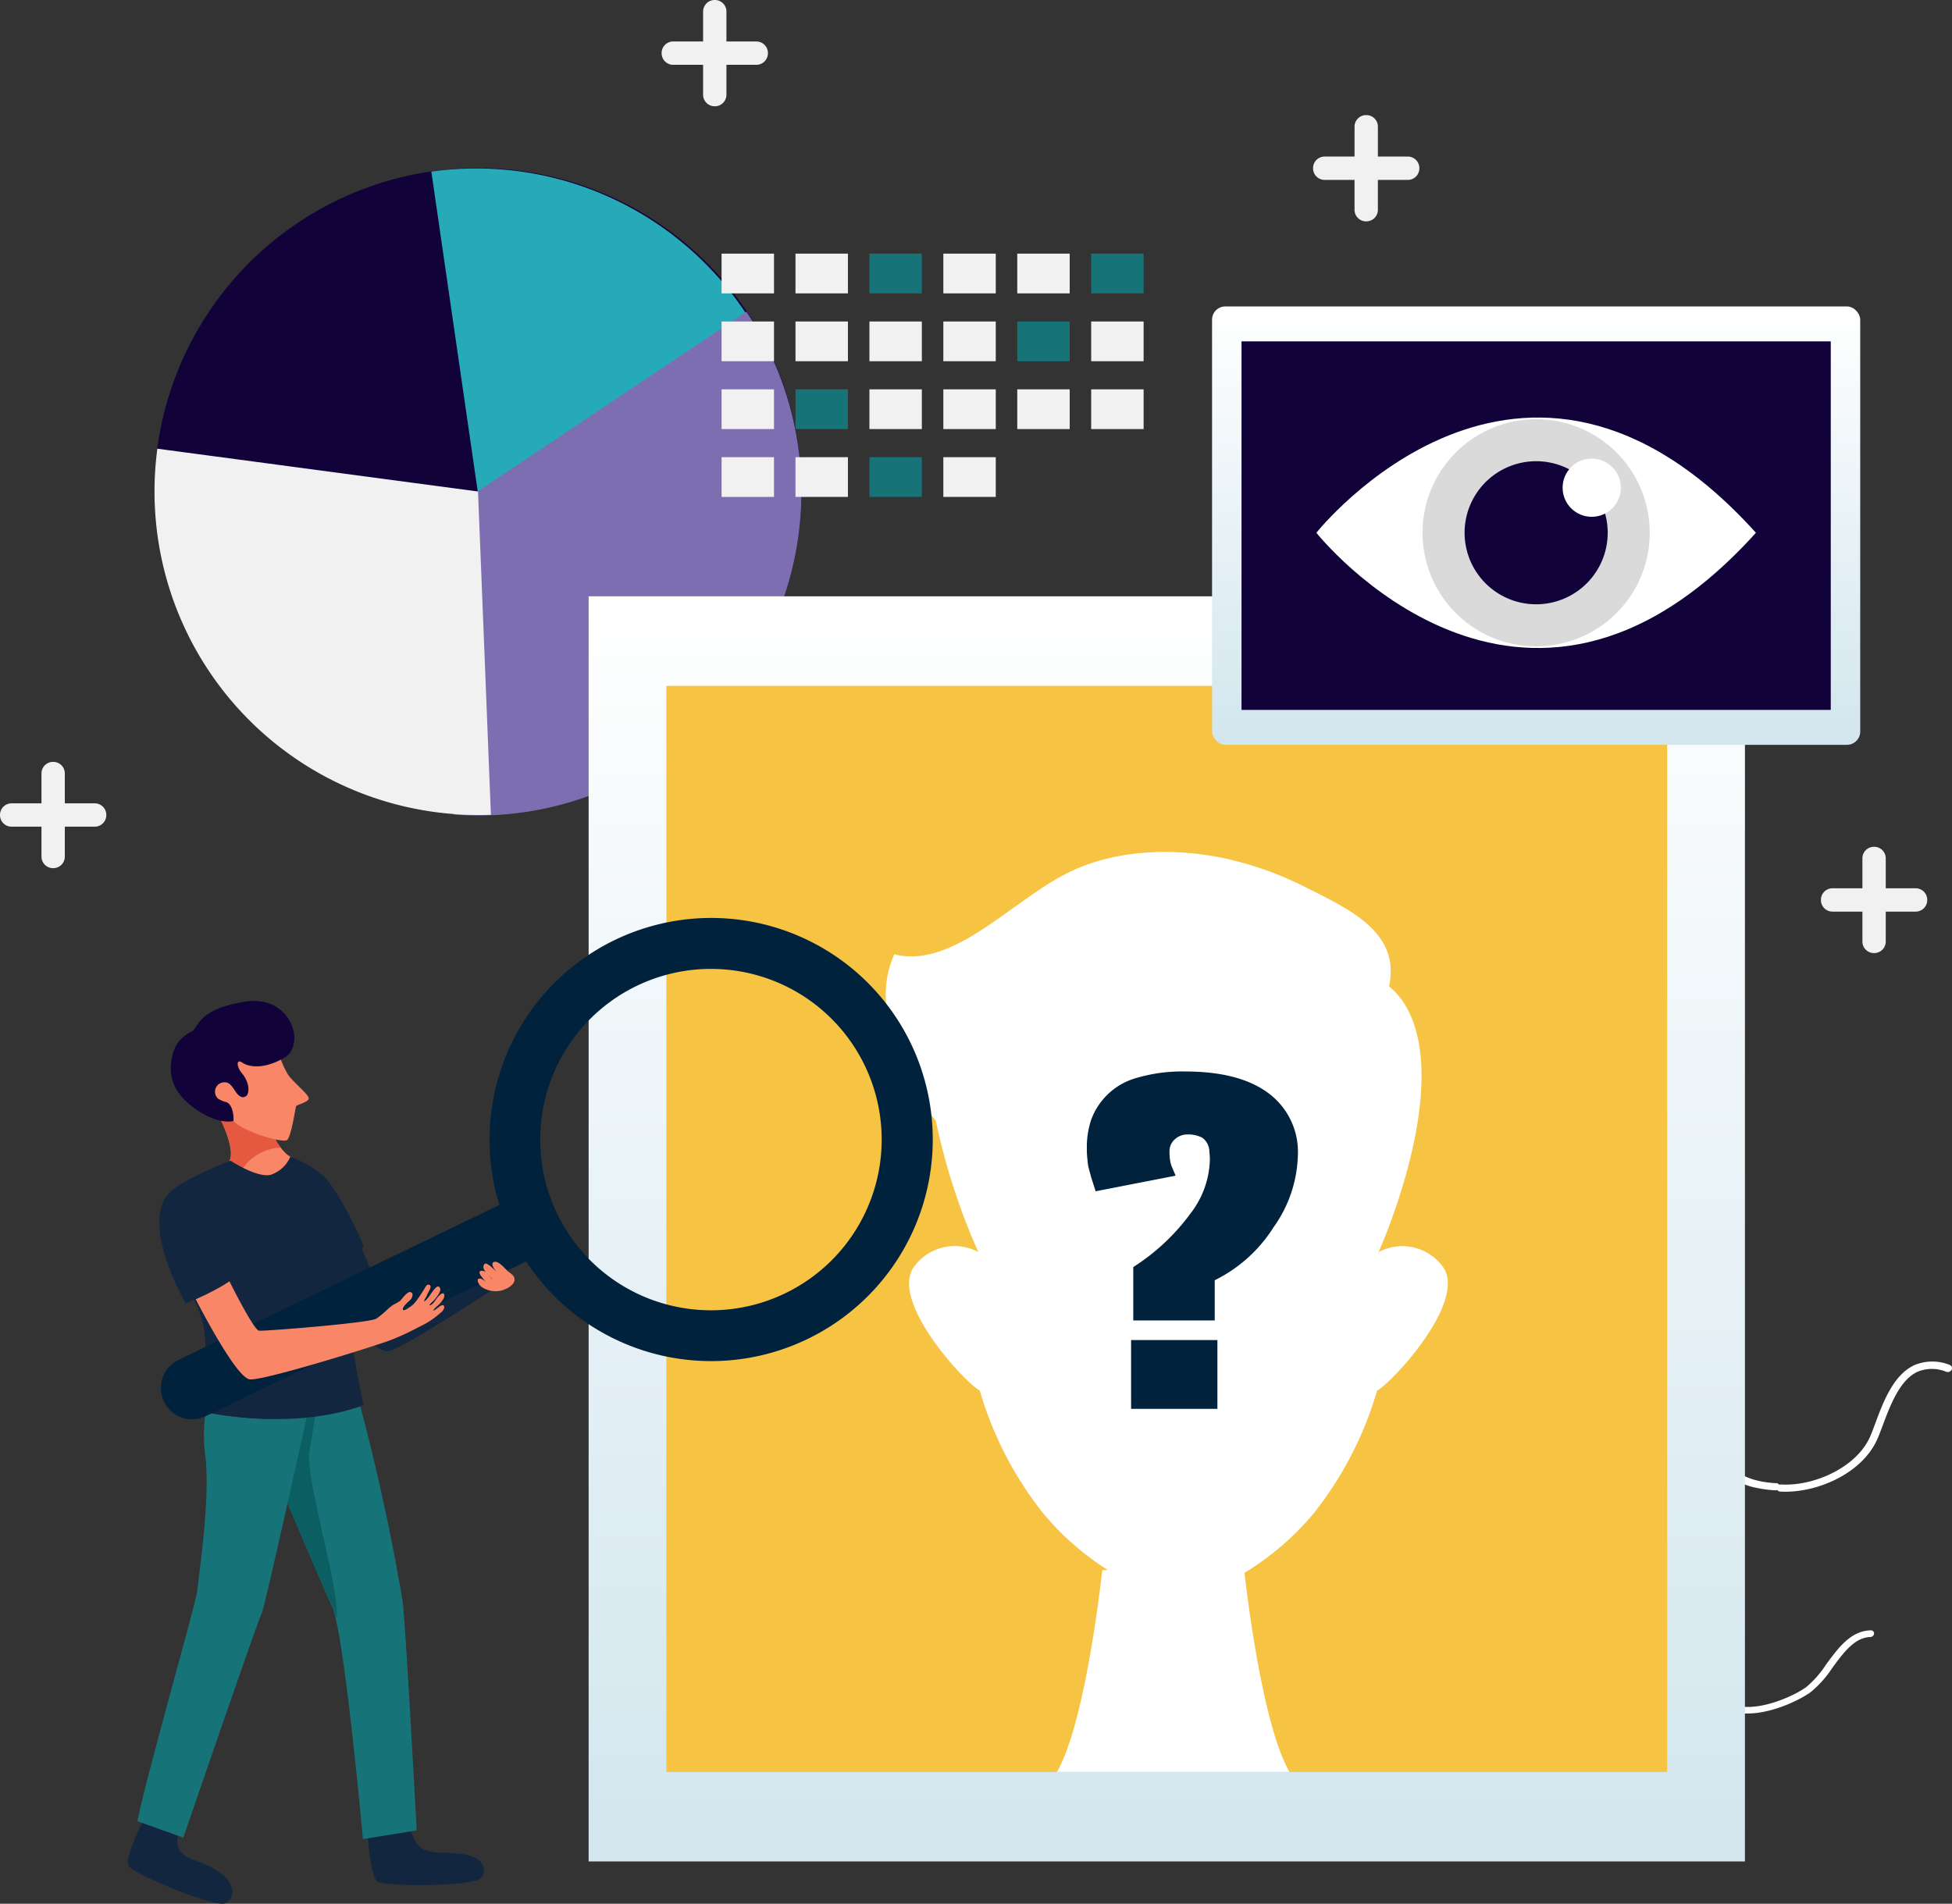 <svg xmlns="http://www.w3.org/2000/svg" xmlns:xlink="http://www.w3.org/1999/xlink" width="283.304" height="276.35" viewBox="0 0 283.304 276.35">
  <rect x="0" y="0" width="283.304" height="276.35" fill="#333333" stroke="none"/>
  <defs>
    <linearGradient id="linear-gradient" x1="0.5" x2="0.5" y2="1" gradientUnits="objectBoundingBox">
      <stop offset="0" stop-color="#fff"/>
      <stop offset="1" stop-color="#d2e6ee"/>
    </linearGradient>
  </defs>
  <g id="Grupo_46353" data-name="Grupo 46353" transform="translate(-411.73 -101.791)">
    <path id="Trazado_96663" data-name="Trazado 96663" d="M425.482,157.576h-4.345v-4.342a1.677,1.677,0,0,0-1.676-1.678h-.035a1.677,1.677,0,0,0-1.676,1.678v4.342h-4.342a1.678,1.678,0,0,0-1.678,1.678v.033a1.676,1.676,0,0,0,1.678,1.676h4.342v4.345a1.675,1.675,0,0,0,1.676,1.676h.035a1.675,1.675,0,0,0,1.676-1.676v-4.345h4.345a1.675,1.675,0,0,0,1.676-1.676v-.033A1.677,1.677,0,0,0,425.482,157.576Z" transform="translate(0 60.831)" fill="#f1f1f1"/>
    <path id="Trazado_96664" data-name="Trazado 96664" d="M468.69,107.811h-4.345v-4.342a1.677,1.677,0,0,0-1.676-1.678h-.033a1.678,1.678,0,0,0-1.678,1.678v4.342h-4.343a1.678,1.678,0,0,0-1.678,1.678v.033a1.677,1.677,0,0,0,1.678,1.676h4.343v4.345a1.677,1.677,0,0,0,1.678,1.676h.033a1.677,1.677,0,0,0,1.676-1.676V111.2h4.345a1.677,1.677,0,0,0,1.676-1.676v-.033A1.677,1.677,0,0,0,468.69,107.811Z" transform="translate(52.816 0)" fill="#f1f1f1"/>
    <path id="Trazado_96665" data-name="Trazado 96665" d="M511.235,115.327H506.89v-4.342a1.675,1.675,0,0,0-1.676-1.676h-.036a1.675,1.675,0,0,0-1.676,1.676v4.342h-4.345a1.677,1.677,0,0,0-1.676,1.678v.033a1.677,1.677,0,0,0,1.676,1.678H503.5v4.342a1.677,1.677,0,0,0,1.676,1.678h.036a1.677,1.677,0,0,0,1.676-1.678v-4.342h4.345a1.677,1.677,0,0,0,1.676-1.678v-.033A1.677,1.677,0,0,0,511.235,115.327Z" transform="translate(104.821 9.19)" fill="#f1f1f1"/>
    <path id="Trazado_96666" data-name="Trazado 96666" d="M544.4,163.124h-4.345v-4.343a1.677,1.677,0,0,0-1.676-1.678h-.036a1.677,1.677,0,0,0-1.676,1.678v4.343h-4.345a1.677,1.677,0,0,0-1.676,1.678v.033a1.677,1.677,0,0,0,1.676,1.678h4.345v4.343a1.677,1.677,0,0,0,1.676,1.678h.036a1.677,1.677,0,0,0,1.676-1.678v-4.343H544.4a1.677,1.677,0,0,0,1.676-1.678V164.8A1.677,1.677,0,0,0,544.4,163.124Z" transform="translate(145.364 67.612)" fill="#f1f1f1"/>
    <g id="Grupo_46353-2" data-name="Grupo 46353" transform="translate(434.134 126.179)">
      <path id="Trazado_96667" data-name="Trazado 96667" d="M494.886,198.761a46.959,46.959,0,1,0-65.141-12.921A46.96,46.96,0,0,0,494.886,198.761Z" transform="translate(-421.811 -112.765)" fill="#110239"/>
      <path id="Trazado_96668" data-name="Trazado 96668" d="M439.9,113.267a46.958,46.958,0,0,1,13.476,92.943Z" transform="translate(-399.701 -112.747)" fill="#26aab7"/>
      <path id="Trazado_96669" data-name="Trazado 96669" d="M441.591,195.168l-.231-.022,3.278-46.765,39.2-26.228a46.939,46.939,0,0,1-42.251,73.015Z" transform="translate(-397.915 -101.29)" fill="#7d6eb2"/>
      <path id="Trazado_96670" data-name="Trazado 96670" d="M462.57,183.856a47.172,47.172,0,0,0,8.078.384l-1.869-46.929L422.234,131.1A46.956,46.956,0,0,0,462.57,183.856Z" transform="translate(-421.805 -90.353)" fill="#f1f1f1"/>
    </g>
    <g id="Grupo_46370" data-name="Grupo 46370" transform="translate(430.299 188.355)">
      <g id="Grupo_46359" data-name="Grupo 46359" transform="translate(220.596 102.288)">
        <g id="Grupo_46355" data-name="Grupo 46355" transform="translate(18.7 8.795)">
          <path id="Trazado_96674" data-name="Trazado 96674" d="M528.186,209.591a.5.5,0,0,1-.42-.538.584.584,0,0,1,.627-.48c4.742.284,11.078-2.487,12.994-7.109.231-.556.46-1.171.7-1.818,1.158-3.1,2.616-7,5.663-8.4a6.721,6.721,0,0,1,5.1-.036.5.5,0,0,1,.3.689.64.64,0,0,1-.762.324,5.44,5.44,0,0,0-4.18-.018c-2.582,1.189-3.949,4.829-5.038,7.732-.247.658-.485,1.285-.718,1.849-2.182,5.245-9.043,8.123-14.183,7.816C528.242,209.6,528.213,209.6,528.186,209.591Z" transform="translate(-527.762 -190.727)" fill="#fff"/>
        </g>
        <g id="Grupo_46356" data-name="Grupo 46356" transform="translate(8.64 0)">
          <path id="Trazado_96675" data-name="Trazado 96675" d="M530.355,213.895a8.382,8.382,0,0,1-4.98-2.887c-1.76-2.26-2.038-5.669-.778-9.881.124-.418.284-.9.458-1.429.989-3.009,2.5-7.6,1.011-10.154a3.619,3.619,0,0,0-2.4-1.678.543.543,0,0,1-.4-.682.615.615,0,0,1,.729-.4l.007,0A4.782,4.782,0,0,1,527.11,189c1.713,2.954.109,7.812-.942,10.99-.169.518-.327.991-.449,1.4-1.171,3.891-.958,7,.6,9,1.329,1.709,3.656,2.66,6.9,2.833a.5.5,0,0,1,.511.547.587.587,0,0,1-.622.487A16.681,16.681,0,0,1,530.355,213.895Z" transform="translate(-523.235 -186.769)" fill="#fff"/>
        </g>
        <g id="Grupo_46357" data-name="Grupo 46357" transform="translate(11.015 47.814)">
          <path id="Trazado_96676" data-name="Trazado 96676" d="M526.35,220.233a5.361,5.361,0,0,1-1.824-.664.425.425,0,0,1-.116-.653.609.609,0,0,1,.765-.127c2.838,1.713,8.612-.511,11.067-2.242a14.752,14.752,0,0,0,2.918-3.313c1.747-2.382,3.562-4.865,6.431-4.947a.465.465,0,0,1,.531.467.559.559,0,0,1-.565.5c-2.26.064-3.907,2.309-5.487,4.462a15.462,15.462,0,0,1-3.176,3.554C534.7,218.818,529.882,220.878,526.35,220.233Z" transform="translate(-524.304 -208.284)" fill="#fff"/>
        </g>
        <g id="Grupo_46358" data-name="Grupo 46358" transform="translate(0 33.226)">
          <path id="Trazado_96677" data-name="Trazado 96677" d="M527.76,227.221a6.9,6.9,0,0,1-1.964-.693c-3.574-1.9-5.694-6.769-6.247-9.605-.3-1.525.16-3.536.645-5.678.776-3.422,1.584-6.994-.642-8.623a.473.473,0,0,1-.071-.716.627.627,0,0,1,.8-.076c2.74,2.009,1.818,6.056,1.011,9.587-.469,2.049-.907,3.974-.647,5.32.5,2.567,2.494,7.245,5.747,8.981a5.383,5.383,0,0,0,3.983.476.545.545,0,0,1,.667.313.49.49,0,0,1-.391.589A6.731,6.731,0,0,1,527.76,227.221Z" transform="translate(-519.348 -201.72)" fill="#fff"/>
        </g>
      </g>
      <g id="Grupo_46367" data-name="Grupo 46367" transform="translate(66.862)">
        <rect id="Rectángulo_28349" data-name="Rectángulo 28349" width="167.821" height="183.651" fill="url(#linear-gradient)"/>
        <rect id="Rectángulo_28350" data-name="Rectángulo 28350" width="145.254" height="157.657" transform="translate(11.283 12.997)" fill="#f6c343"/>
        <path id="Trazado_96684" data-name="Trazado 96684" d="M550.226,217.39a7.267,7.267,0,0,0-9.129-1.86s10.818-23.87,3.974-35.7a10.657,10.657,0,0,0-2.451-2.878c1.716-7.878-5.831-11.187-11.816-14.25a50.069,50.069,0,0,0-12.092-4.351c-7.821-1.627-16.619-1.276-23.724,2.649-7.945,4.387-15.925,13.339-24.184,11.3-1.709,4.014-1.462,7.307-.309,12.085a30.808,30.808,0,0,0,6.34,12.027,93.615,93.615,0,0,0,6.18,19.11,7.264,7.264,0,0,0-9.127,1.86c-4.149,4.771,6.845,16.8,9.334,18.257a52.226,52.226,0,0,0,9.174,17.774,40.351,40.351,0,0,0,9.405,8.263H501s-2.318,21.89-6.563,29.3h33.724c-3.92-6.84-6.191-25.986-6.516-28.891a40.45,40.45,0,0,0,10.069-8.672,52.275,52.275,0,0,0,9.174-17.774C543.381,234.193,554.375,222.161,550.226,217.39Z" transform="translate(-426.453 -120.33)" fill="#fff"/>
        <g id="Grupo_46366" data-name="Grupo 46366" transform="translate(72.31 68.974)">
          <path id="Trazado_96685" data-name="Trazado 96685" d="M489.447,207.921V200.17a30.717,30.717,0,0,0,8.327-7.807,13.275,13.275,0,0,0,2.789-7.754,9.456,9.456,0,0,0-.071-1.131,2.532,2.532,0,0,0-1.022-2.076,4.363,4.363,0,0,0-2.153-.478,2.657,2.657,0,0,0-1.836.7,2.292,2.292,0,0,0-.776,1.829,7.73,7.73,0,0,0,.071,1.131,4.354,4.354,0,0,0,.142.682c.047.147.144.4.3.756s.278.653.371.885l-11.607,2.265c-.073-.251-.2-.64-.373-1.176s-.287-.889-.333-1.073-.124-.469-.229-.856a5.737,5.737,0,0,1-.2-.944q-.033-.363-.087-.9c-.036-.358-.053-.731-.053-1.118v-.231a12.623,12.623,0,0,1,.633-4.094,9.792,9.792,0,0,1,6.723-6.1,23.181,23.181,0,0,1,6.9-.9q7.941,0,12.156,3.194a10.6,10.6,0,0,1,4.216,8.969,18.8,18.8,0,0,1-3.547,10.478,21.134,21.134,0,0,1-8.521,7.665v5.836Zm-.318,12.832v-9.987h12.527v9.987Z" transform="translate(-482.709 -171.779)" fill="#00223d"/>
        </g>
      </g>
      <g id="Grupo_46369" data-name="Grupo 46369" transform="translate(0 46.703)">
        <path id="Trazado_96686" data-name="Trazado 96686" d="M425.865,175.357s3.256,5.8,1.669,7.543c0,0,4.365,3.969,7.778,2.3s1.436-3.165,1.436-3.165-2.387-1.042-3.578-6.045S425.865,175.357,425.865,175.357Z" transform="translate(-413.021 -147.292)" fill="#f88667"/>
        <path id="Trazado_96687" data-name="Trazado 96687" d="M429.314,184.2a7.167,7.167,0,0,1,5.876-3.585,12.145,12.145,0,0,1-2.02-4.625c-1.191-5-7.3-.636-7.3-.636s3.256,5.8,1.669,7.543A13.511,13.511,0,0,0,429.314,184.2Z" transform="translate(-413.021 -147.292)" fill="#e45940"/>
        <path id="Trazado_96688" data-name="Trazado 96688" d="M424.628,174.188s1.911-5.163,5.08-5.254,5.238.238,5.769,1.416,1.549,4.465,2.469,5.629,2.809,2.629,2.825,3.194-1.771.927-1.849,1.165-.678,4.407-1.3,4.894-6.892-1.322-7.992-3.036S424.648,177.406,424.628,174.188Z" transform="translate(-414.533 -153.002)" fill="#f88667"/>
        <path id="Trazado_96689" data-name="Trazado 96689" d="M433.24,176.113c.847.573,2.931,1.142,6.127-.693s1.042-9.325-5.894-8.116-6.392,3.669-7.623,4.349a4.891,4.891,0,0,0-2.609,2.982c-.762,2.545-.558,5.463,3,8.054,3.594,2.618,5.751,1.907,5.751,1.907.049-.885-.169-2.342-.976-2.709a4.985,4.985,0,0,1-1.218-.489,1.365,1.365,0,0,1,1.085-2.4c.789.036,1.3,1.365,1.8,1.816.54.48.838.333,1.091.2.493-.249.7-1.845-.576-3.365C432.382,176.664,432.393,175.541,433.24,176.113Z" transform="translate(-416.669 -155.139)" fill="#110239"/>
        <path id="Trazado_96690" data-name="Trazado 96690" d="M422.4,220.62s-2.86,5.609-2.225,6.774,12.623,6.14,14.052,5.425,1.507-2.776-.789-4.429c-2.462-1.773-4.083-1.525-5.536-2.874s0-3.891,0-3.891Z" transform="translate(-420.086 -89.807)" fill="#12263f"/>
        <path id="Trazado_96691" data-name="Trazado 96691" d="M435.72,222.085s.382,6.618,1.42,7.445,14.016.758,15.054-.456.387-2.9-2.253-3.427c-2.376-.476-4.129.024-5.969-.718-1.613-.651-2.487-4.225-2.487-4.225Z" transform="translate(-400.975 -89.703)" fill="#12263f"/>
        <path id="Trazado_96692" data-name="Trazado 96692" d="M443.819,190.967l-16.912,1.04s12.725,30.351,14.472,34,4.474,33.746,4.474,33.746l7.8-1.256s-1.645-30.793-2.051-33.326A310.9,310.9,0,0,0,443.819,190.967Z" transform="translate(-411.747 -126.053)" fill="#167377"/>
        <path id="Trazado_96693" data-name="Trazado 96693" d="M438.088,203.351c.549-2.831.938-6.5,1.553-9.323.245-1.118,1.807-1.173,1.925-2.287a3.221,3.221,0,0,1-.676-.693l-13.983.86s12.725,30.351,14.472,34c.171.36.418.951.713,1.709-.007-.611-.031-1.225-.076-1.833C441.65,220.863,437.461,206.564,438.088,203.351Z" transform="translate(-411.747 -125.954)" fill="#0b5e62"/>
        <path id="Trazado_96694" data-name="Trazado 96694" d="M446.632,191.61H432.184a21.9,21.9,0,0,0-1.669,11.432c.873,6.194-1,18.194-1.111,19.781s-7.585,27.626-8.7,33.553l6.658,2.382s10.939-31.891,11.363-32.526S446.632,191.61,446.632,191.61Z" transform="translate(-419.325 -125.267)" fill="#167377"/>
        <g id="Grupo_46368" data-name="Grupo 46368" transform="translate(28.14 37.31)">
          <path id="Trazado_96695" data-name="Trazado 96695" d="M437.642,200.245s2.858,4.127,4.845,3.811,15.852-9.421,15.852-9.421l-2.911-1.933s-11.036,7.543-12.147,7.225c-.587-.167-3.525-7.727-5.909-13.392-2.94-6.98-4.622-7.989-4.622-7.989Z" transform="translate(-432.748 -178.546)" fill="#12263f"/>
          <path id="Trazado_96696" data-name="Trazado 96696" d="M437.642,200.245s2.858,4.127,4.845,3.811,15.852-9.421,15.852-9.421l-2.911-1.933s-11.036,7.543-12.147,7.225c-.54-.156-3.758-8.669-6.107-13.854-3.189-7.049-4.425-7.527-4.425-7.527Z" transform="translate(-432.748 -178.546)" fill="#12263f"/>
          <path id="Trazado_96697" data-name="Trazado 96697" d="M438.808,188.842c.024-.033-1.187-2.651-1.587-3.436-3.238-6.349-4.474-6.86-4.474-6.86l2.8,12.432C436.677,190.362,438.217,189.687,438.808,188.842Z" transform="translate(-432.748 -178.546)" fill="#12263f"/>
          <path id="Trazado_96698" data-name="Trazado 96698" d="M438.808,188.842c.024-.033-1.187-2.651-1.587-3.436-3.238-6.349-4.474-6.86-4.474-6.86l2.8,12.432C436.677,190.362,438.217,189.687,438.808,188.842Z" transform="translate(-432.748 -178.546)" fill="#12263f"/>
        </g>
        <path id="Trazado_96699" data-name="Trazado 96699" d="M427.16,214.184s12.97,3.256,24.084-.767c0,0-2.367-10.752-2.367-16.534,0-4.914-1.54-15.425-4.12-17.277a15.3,15.3,0,0,0-4.151-2.256,4.69,4.69,0,0,1-2.858,2.62c-1.985.476-5.818-2.053-5.818-2.053s-7.827,3.062-8.876,4.78c-2.149,3.518,3.556,13.456,4.827,18.617S427.16,214.184,427.16,214.184Z" transform="translate(-417.043 -142.697)" fill="#12263f"/>
        <path id="Trazado_96700" data-name="Trazado 96700" d="M437.792,211.38a62.812,62.812,0,0,1-.88-7.327,18.259,18.259,0,0,1,.107-6.123c-.153-.536-.311-1.076-.444-1.545-.676-2.36-.609-7.632-3.4-10.3-1.613-1.538-3.585-3.927-5.978-4.34-2.894-.5-1.484-.516-4.074-1.116.118.951-1.16,2.765-.753,4.062,1.669,4.136,5.038,9.252,5.865,12.61,1.271,5.16-.72,12.87-.72,12.87A52.711,52.711,0,0,0,437.792,211.38Z" transform="translate(-417.395 -138.686)" fill="#12263f"/>
        <path id="Trazado_96701" data-name="Trazado 96701" d="M515.808,223a32.16,32.16,0,1,0-44.429-19.6L424.807,225.9a4.489,4.489,0,0,0-2.142,5.976l.04.082a4.489,4.489,0,0,0,5.976,2.142l46.572-22.49A32.139,32.139,0,0,0,515.808,223Zm-36.14-18.5a24.779,24.779,0,1,1,32.989,11.823A24.78,24.78,0,0,1,479.668,204.508Z" transform="translate(-417.459 -161.758)" fill="#00223d"/>
        <path id="Trazado_96702" data-name="Trazado 96702" d="M429.319,184.885s4.129,8.5,5,8.576,15.916-1.113,17.01-1.747a13.088,13.088,0,0,0,1.68-1.4,8.5,8.5,0,0,1,.778-.613,9.048,9.048,0,0,0,.971-.547c.231-.2,1.053-1.418,1.518-1.3.367.091.338.371.271.667-.084.382-.607.742-.86,1.013-.144.158-.576.6-.5.844.1.336.849-.253,1.018-.36a3.011,3.011,0,0,0,.693-.6,9.311,9.311,0,0,0,.633-.844c.122-.176.238-.362.356-.538.2-.3.373-.562.547-.873.129-.233.336-.5.631-.342.329.178,0,.729-.124.967-.138.258-.258.5-.369.762-.073.176-.362.471-.26.676a4.176,4.176,0,0,0,.822-.94c.151-.2.922-1.469,1.273-1.222.56.391-.109,1.22-.369,1.569a3.681,3.681,0,0,1-.576.642c-.1.078-.509.522-.436.516.529-.051.913-.856,1.242-1.231.2-.233.849-.916.938-.236a1.056,1.056,0,0,1-.273.716,3.768,3.768,0,0,1-.831.9,2.933,2.933,0,0,0-.54.609c.4-.011,1.176-1.018,1.536-.749.233.176-.022.658-.151.8a12.685,12.685,0,0,1-3.493,2.349,36.3,36.3,0,0,1-4,1.858c-1.951.771-18.5,5.954-20.483,5.716s-7.225-10.381-8.732-13.327S429.319,184.885,429.319,184.885Z" transform="translate(-415.284 -133.559)" fill="#f88667"/>
        <path id="Trazado_96703" data-name="Trazado 96703" d="M425.985,196.373s5.238-1.94,8.256-4.663c0,0-4.965-15.541-9.956-11.987C418.591,183.775,425.985,196.373,425.985,196.373Z" transform="translate(-417.586 -140.443)" fill="#12263f"/>
        <path id="Trazado_96704" data-name="Trazado 96704" d="M443.012,186.71c.26-.169.618.016,1.067.407-.591-.736-1.3-1.5-.6-1.6.671-.1,1.133.94,1.62,1.262-.26-.362-1.8-1.431-1.2-2.233.356-.478,2,1.389,2.34,1.762-.32-.3-1.7-1.762-.969-2.062.662-.271,1.611.978,2.082,1.373.347.291.833.533.913,1.013.158.927-1.2,1.562-1.9,1.758a3.645,3.645,0,0,1-2.769-.462C443.119,187.648,442.752,186.881,443.012,186.71Z" transform="translate(-392.166 -134.313)" fill="#f88667"/>
      </g>
    </g>
    <g id="Grupo_46373" data-name="Grupo 46373" transform="translate(587.642 146.275)">
      <g id="Grupo_46371" data-name="Grupo 46371">
        <rect id="Rectángulo_28351" data-name="Rectángulo 28351" width="94.073" height="63.637" rx="1.924" fill="url(#linear-gradient)"/>
        <rect id="Rectángulo_28352" data-name="Rectángulo 28352" width="85.52" height="53.499" transform="translate(4.276 5.069)" fill="#110239"/>
      </g>
      <g id="Grupo_46372" data-name="Grupo 46372" transform="translate(9.948 13.405)">
        <path id="Trazado_96705" data-name="Trazado 96705" d="M495.362,147.291s34.693,43.763,74.175,0C530.055,103.526,495.362,147.291,495.362,147.291Z" transform="translate(-495.362 -127.84)" fill="#110239"/>
        <path id="Trazado_96706" data-name="Trazado 96706" d="M497.7,145.793s29.837,37.636,63.793,0C527.535,108.155,497.7,145.793,497.7,145.793Z" transform="translate(-492.507 -126.342)" fill="#fff"/>
      </g>
      <path id="Trazado_96707" data-name="Trazado 96707" d="M537.607,145.661a16.488,16.488,0,1,1-16.488-16.488A16.487,16.487,0,0,1,537.607,145.661Z" transform="translate(-474.083 -112.804)" fill="#dbdada"/>
      <path id="Trazado_96708" data-name="Trazado 96708" d="M528.148,142.3a10.385,10.385,0,1,1-10.385-10.385A10.386,10.386,0,0,1,528.148,142.3Z" transform="translate(-470.726 -109.448)" fill="#110239"/>
      <circle id="Elipse_3891" data-name="Elipse 3891" cx="4.224" cy="4.224" r="4.224" transform="translate(50.877 22.09)" fill="#fff"/>
    </g>
    <g id="Grupo_46374" data-name="Grupo 46374" transform="translate(516.456 138.611)">
      <rect id="Rectángulo_28353" data-name="Rectángulo 28353" width="7.609" height="5.768" fill="#f1f1f1"/>
      <rect id="Rectángulo_28354" data-name="Rectángulo 28354" width="7.609" height="5.768" transform="translate(10.729)" fill="#f1f1f1"/>
      <rect id="Rectángulo_28355" data-name="Rectángulo 28355" width="7.608" height="5.768" transform="translate(21.458)" fill="#167377"/>
      <rect id="Rectángulo_28356" data-name="Rectángulo 28356" width="7.609" height="5.768" transform="translate(32.186)" fill="#f1f1f1"/>
      <rect id="Rectángulo_28357" data-name="Rectángulo 28357" width="7.609" height="5.768" transform="translate(42.915)" fill="#f1f1f1"/>
      <rect id="Rectángulo_28358" data-name="Rectángulo 28358" width="7.609" height="5.768" transform="translate(53.643)" fill="#167377"/>
      <rect id="Rectángulo_28359" data-name="Rectángulo 28359" width="7.609" height="5.768" transform="translate(0 9.849)" fill="#f1f1f1"/>
      <rect id="Rectángulo_28360" data-name="Rectángulo 28360" width="7.609" height="5.768" transform="translate(10.729 9.849)" fill="#f1f1f1"/>
      <rect id="Rectángulo_28361" data-name="Rectángulo 28361" width="7.608" height="5.768" transform="translate(21.458 9.849)" fill="#f1f1f1"/>
      <rect id="Rectángulo_28362" data-name="Rectángulo 28362" width="7.609" height="5.768" transform="translate(32.186 9.849)" fill="#f1f1f1"/>
      <rect id="Rectángulo_28363" data-name="Rectángulo 28363" width="7.609" height="5.768" transform="translate(42.915 9.849)" fill="#167377"/>
      <rect id="Rectángulo_28364" data-name="Rectángulo 28364" width="7.609" height="5.768" transform="translate(53.643 9.849)" fill="#f1f1f1"/>
      <rect id="Rectángulo_28365" data-name="Rectángulo 28365" width="7.609" height="5.768" transform="translate(0 19.697)" fill="#f1f1f1"/>
      <rect id="Rectángulo_28366" data-name="Rectángulo 28366" width="7.609" height="5.768" transform="translate(10.729 19.697)" fill="#167377"/>
      <rect id="Rectángulo_28367" data-name="Rectángulo 28367" width="7.608" height="5.768" transform="translate(21.458 19.697)" fill="#f1f1f1"/>
      <rect id="Rectángulo_28368" data-name="Rectángulo 28368" width="7.609" height="5.768" transform="translate(32.186 19.697)" fill="#f1f1f1"/>
      <rect id="Rectángulo_28369" data-name="Rectángulo 28369" width="7.609" height="5.768" transform="translate(42.915 19.697)" fill="#f1f1f1"/>
      <rect id="Rectángulo_28370" data-name="Rectángulo 28370" width="7.609" height="5.768" transform="translate(53.643 19.697)" fill="#f1f1f1"/>
      <rect id="Rectángulo_28371" data-name="Rectángulo 28371" width="7.609" height="5.768" transform="translate(0 29.546)" fill="#f1f1f1"/>
      <rect id="Rectángulo_28372" data-name="Rectángulo 28372" width="7.609" height="5.768" transform="translate(10.729 29.546)" fill="#f1f1f1"/>
      <rect id="Rectángulo_28373" data-name="Rectángulo 28373" width="7.608" height="5.768" transform="translate(21.458 29.546)" fill="#167377"/>
      <rect id="Rectángulo_28374" data-name="Rectángulo 28374" width="7.609" height="5.768" transform="translate(32.186 29.546)" fill="#f1f1f1"/>
    </g>
  </g>
</svg>
